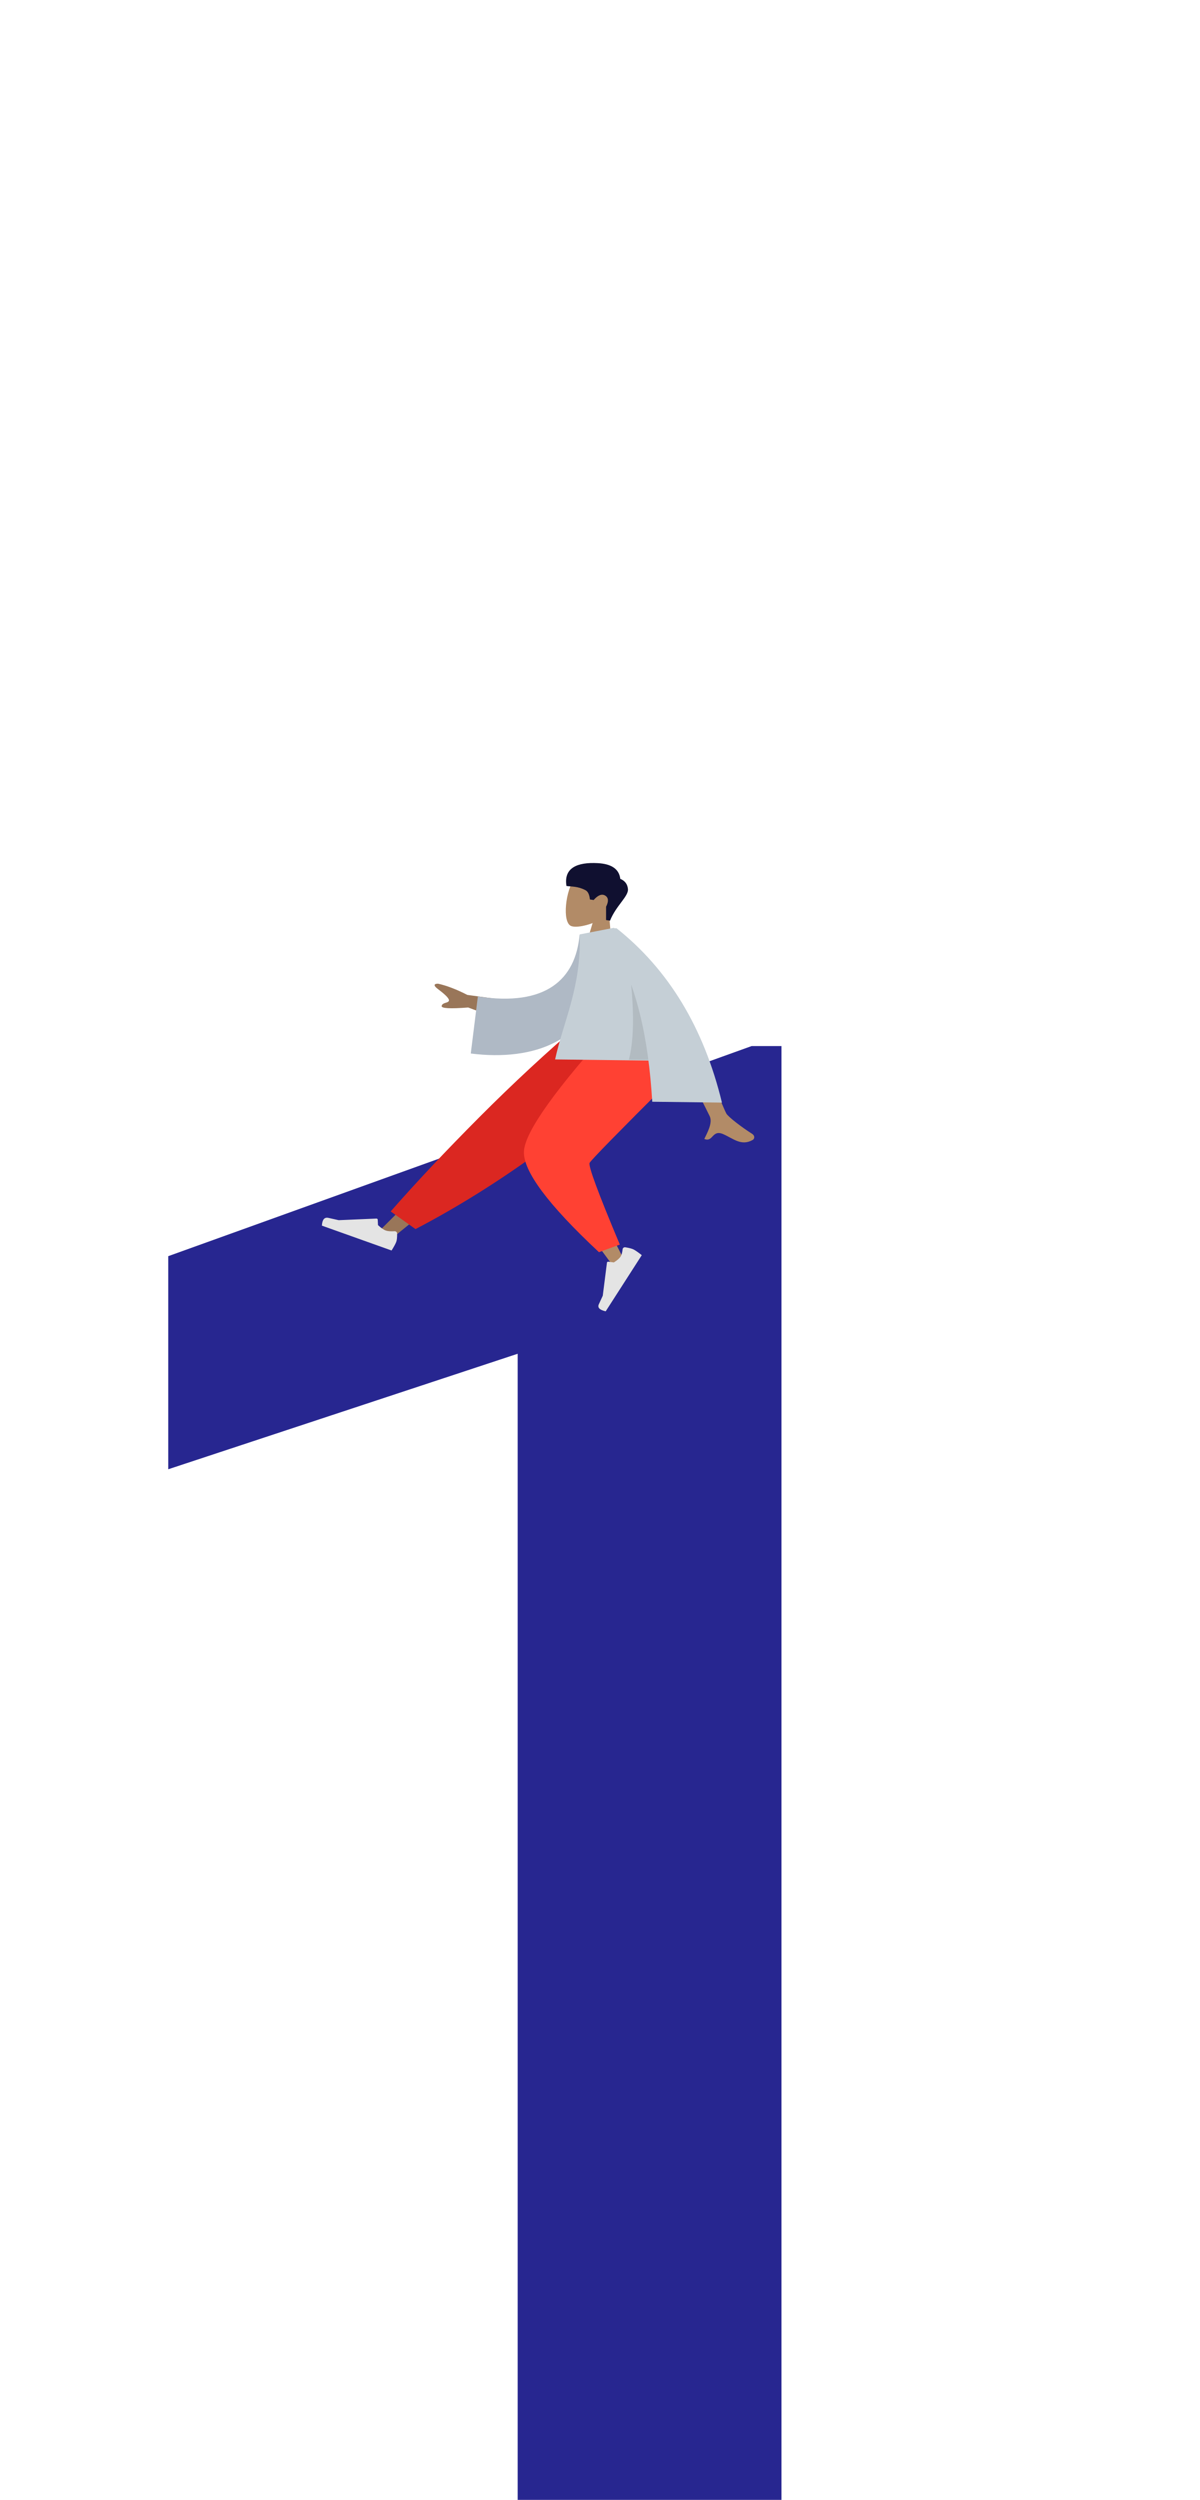 <svg width="133" height="277" viewBox="0 0 133 277" fill="none" xmlns="http://www.w3.org/2000/svg">
<path opacity="0.87" d="M86.614 115.909V277H57.375V150.003L18.647 162.802V139.19L83.304 115.909H86.614Z" fill="#080680"/>
<path fill-rule="evenodd" clip-rule="evenodd" d="M67.939 106.383L67.398 100.093L66.388 99.932L64.604 105.852L67.939 106.383Z" fill="#B28B67"/>
<path fill-rule="evenodd" clip-rule="evenodd" d="M63.296 102.606C64.314 103.025 68.625 101.746 68.807 98.927C68.99 96.109 64.713 96.055 63.699 97.33C62.685 98.606 62.278 102.187 63.296 102.606Z" fill="#B28B67"/>
<path fill-rule="evenodd" clip-rule="evenodd" d="M67.612 102.014C68.288 100.329 69.672 99.326 69.599 98.513C69.55 97.972 69.267 97.595 68.75 97.383C68.621 96.305 67.791 95.724 66.26 95.64C63.965 95.515 62.459 96.166 62.783 98.171C63.331 98.258 64.019 98.179 64.89 98.638C65.166 98.783 65.329 99.125 65.38 99.663L65.794 99.728C66.283 99.176 66.711 99.013 67.078 99.237C67.445 99.462 67.477 99.872 67.174 100.468L67.172 101.945L67.612 102.014Z" fill="#101030"/>
<path fill-rule="evenodd" clip-rule="evenodd" d="M71.523 115.717L55.643 127.305L43.165 137.439L41.568 136.87L65.042 113.407L71.523 115.717Z" fill="#997659"/>
<path fill-rule="evenodd" clip-rule="evenodd" d="M44.015 136.677C44.022 137.117 43.988 137.431 43.913 137.619C43.824 137.845 43.653 138.159 43.399 138.562C43.113 138.46 40.538 137.541 35.676 135.807C35.715 135.129 35.96 134.844 36.412 134.95C36.863 135.056 37.24 135.14 37.541 135.203L41.721 135.023C41.795 135.019 41.86 135.073 41.865 135.141C41.865 135.142 41.865 135.143 41.865 135.144L41.894 135.748C42.227 136.061 42.518 136.263 42.769 136.352C42.976 136.426 43.294 136.451 43.724 136.426C43.872 136.418 44.002 136.523 44.014 136.66C44.015 136.666 44.015 136.671 44.015 136.677Z" fill="#E4E4E4"/>
<path fill-rule="evenodd" clip-rule="evenodd" d="M46.053 136.189L43.3 134.233C46.117 131.02 49.388 127.544 53.11 123.806C56.833 120.069 60.64 116.538 64.531 113.214L73.262 116.327C68.686 120.654 64.148 124.451 59.648 127.717C55.148 130.982 50.617 133.807 46.053 136.189Z" fill="#DB2721"/>
<path fill-rule="evenodd" clip-rule="evenodd" d="M71.755 118.697C68.053 122.7 63.748 128.251 63.696 128.505C63.66 128.673 65.491 132.386 69.187 139.643L67.889 140.203C62.213 132.52 59.48 128.275 59.691 127.466C60.007 126.253 64.082 118.287 67.2 114.023L71.755 118.697Z" fill="#B28B67"/>
<path fill-rule="evenodd" clip-rule="evenodd" d="M68.697 137.904L66.385 138.749C60.727 133.466 57.956 129.738 58.071 127.566C58.186 125.394 61.624 120.586 68.386 113.141L74.326 119.675C68.515 125.47 65.522 128.528 65.35 128.85C65.177 129.171 66.293 132.189 68.697 137.904Z" fill="#FF4133"/>
<path fill-rule="evenodd" clip-rule="evenodd" d="M69.309 138.206C69.758 138.278 70.072 138.364 70.252 138.462C70.467 138.58 70.76 138.785 71.131 139.077C70.983 139.308 69.649 141.383 67.131 145.302C66.448 145.147 66.196 144.883 66.374 144.509C66.552 144.135 66.696 143.823 66.807 143.572L67.271 139.905C67.28 139.84 67.344 139.793 67.415 139.801C67.415 139.801 67.416 139.802 67.418 139.802L68.036 139.884C68.406 139.651 68.656 139.433 68.785 139.232C68.893 139.065 68.967 138.792 69.009 138.414C69.024 138.284 69.15 138.189 69.292 138.203C69.298 138.204 69.304 138.205 69.309 138.206Z" fill="#E4E4E4"/>
<path fill-rule="evenodd" clip-rule="evenodd" d="M57.598 111.039L51.792 110.24C50.617 109.634 49.541 109.221 48.563 108.999C48.289 108.988 47.857 109.074 48.52 109.578C49.183 110.082 49.857 110.639 49.75 110.902C49.642 111.166 49.037 111.059 48.949 111.465C48.891 111.735 49.87 111.792 51.888 111.635L56.633 113.404L57.598 111.039Z" fill="#997659"/>
<path fill-rule="evenodd" clip-rule="evenodd" d="M66.74 103.485L64.238 103.597C63.787 108.508 60.529 111.569 52.964 110.412L52.178 116.734C59.243 117.634 65.331 115.238 66.368 108.536C66.637 106.801 66.834 104.994 66.74 103.485Z" fill="#AFB9C5"/>
<path fill-rule="evenodd" clip-rule="evenodd" d="M76.145 112.522C78.756 119.239 80.208 122.86 80.5 123.382C80.714 123.766 82.257 124.939 83.325 125.611C83.753 125.881 83.587 126.219 83.43 126.308C82.154 127.031 81.279 126.154 80.145 125.664C78.904 125.127 79.045 126.611 78.061 126.202C78.345 125.589 79.015 124.449 78.665 123.693C78.51 123.357 76.628 119.627 73.019 112.503L76.145 112.522Z" fill="#B28B67"/>
<path fill-rule="evenodd" clip-rule="evenodd" d="M73.113 117.535L61.524 117.39C62.462 113.1 64.433 109.391 64.251 103.538L68.048 102.804C70.913 106.617 72.377 111.286 73.113 117.535Z" fill="#C5CFD6"/>
<path fill-rule="evenodd" clip-rule="evenodd" d="M73.179 117.46L69.701 117.422C70.441 114.606 70.283 110.005 69.227 103.618C71.841 107.366 72.495 111.308 73.179 117.46Z" fill="black" fill-opacity="0.1"/>
<path fill-rule="evenodd" clip-rule="evenodd" d="M68.338 102.858C74.116 107.45 78.008 113.888 80.015 122.174L72.292 122.079C71.869 115.118 70.625 108.963 67.383 103.599L68.088 102.855L68.338 102.858Z" fill="#C5CFD6"/>
</svg>
